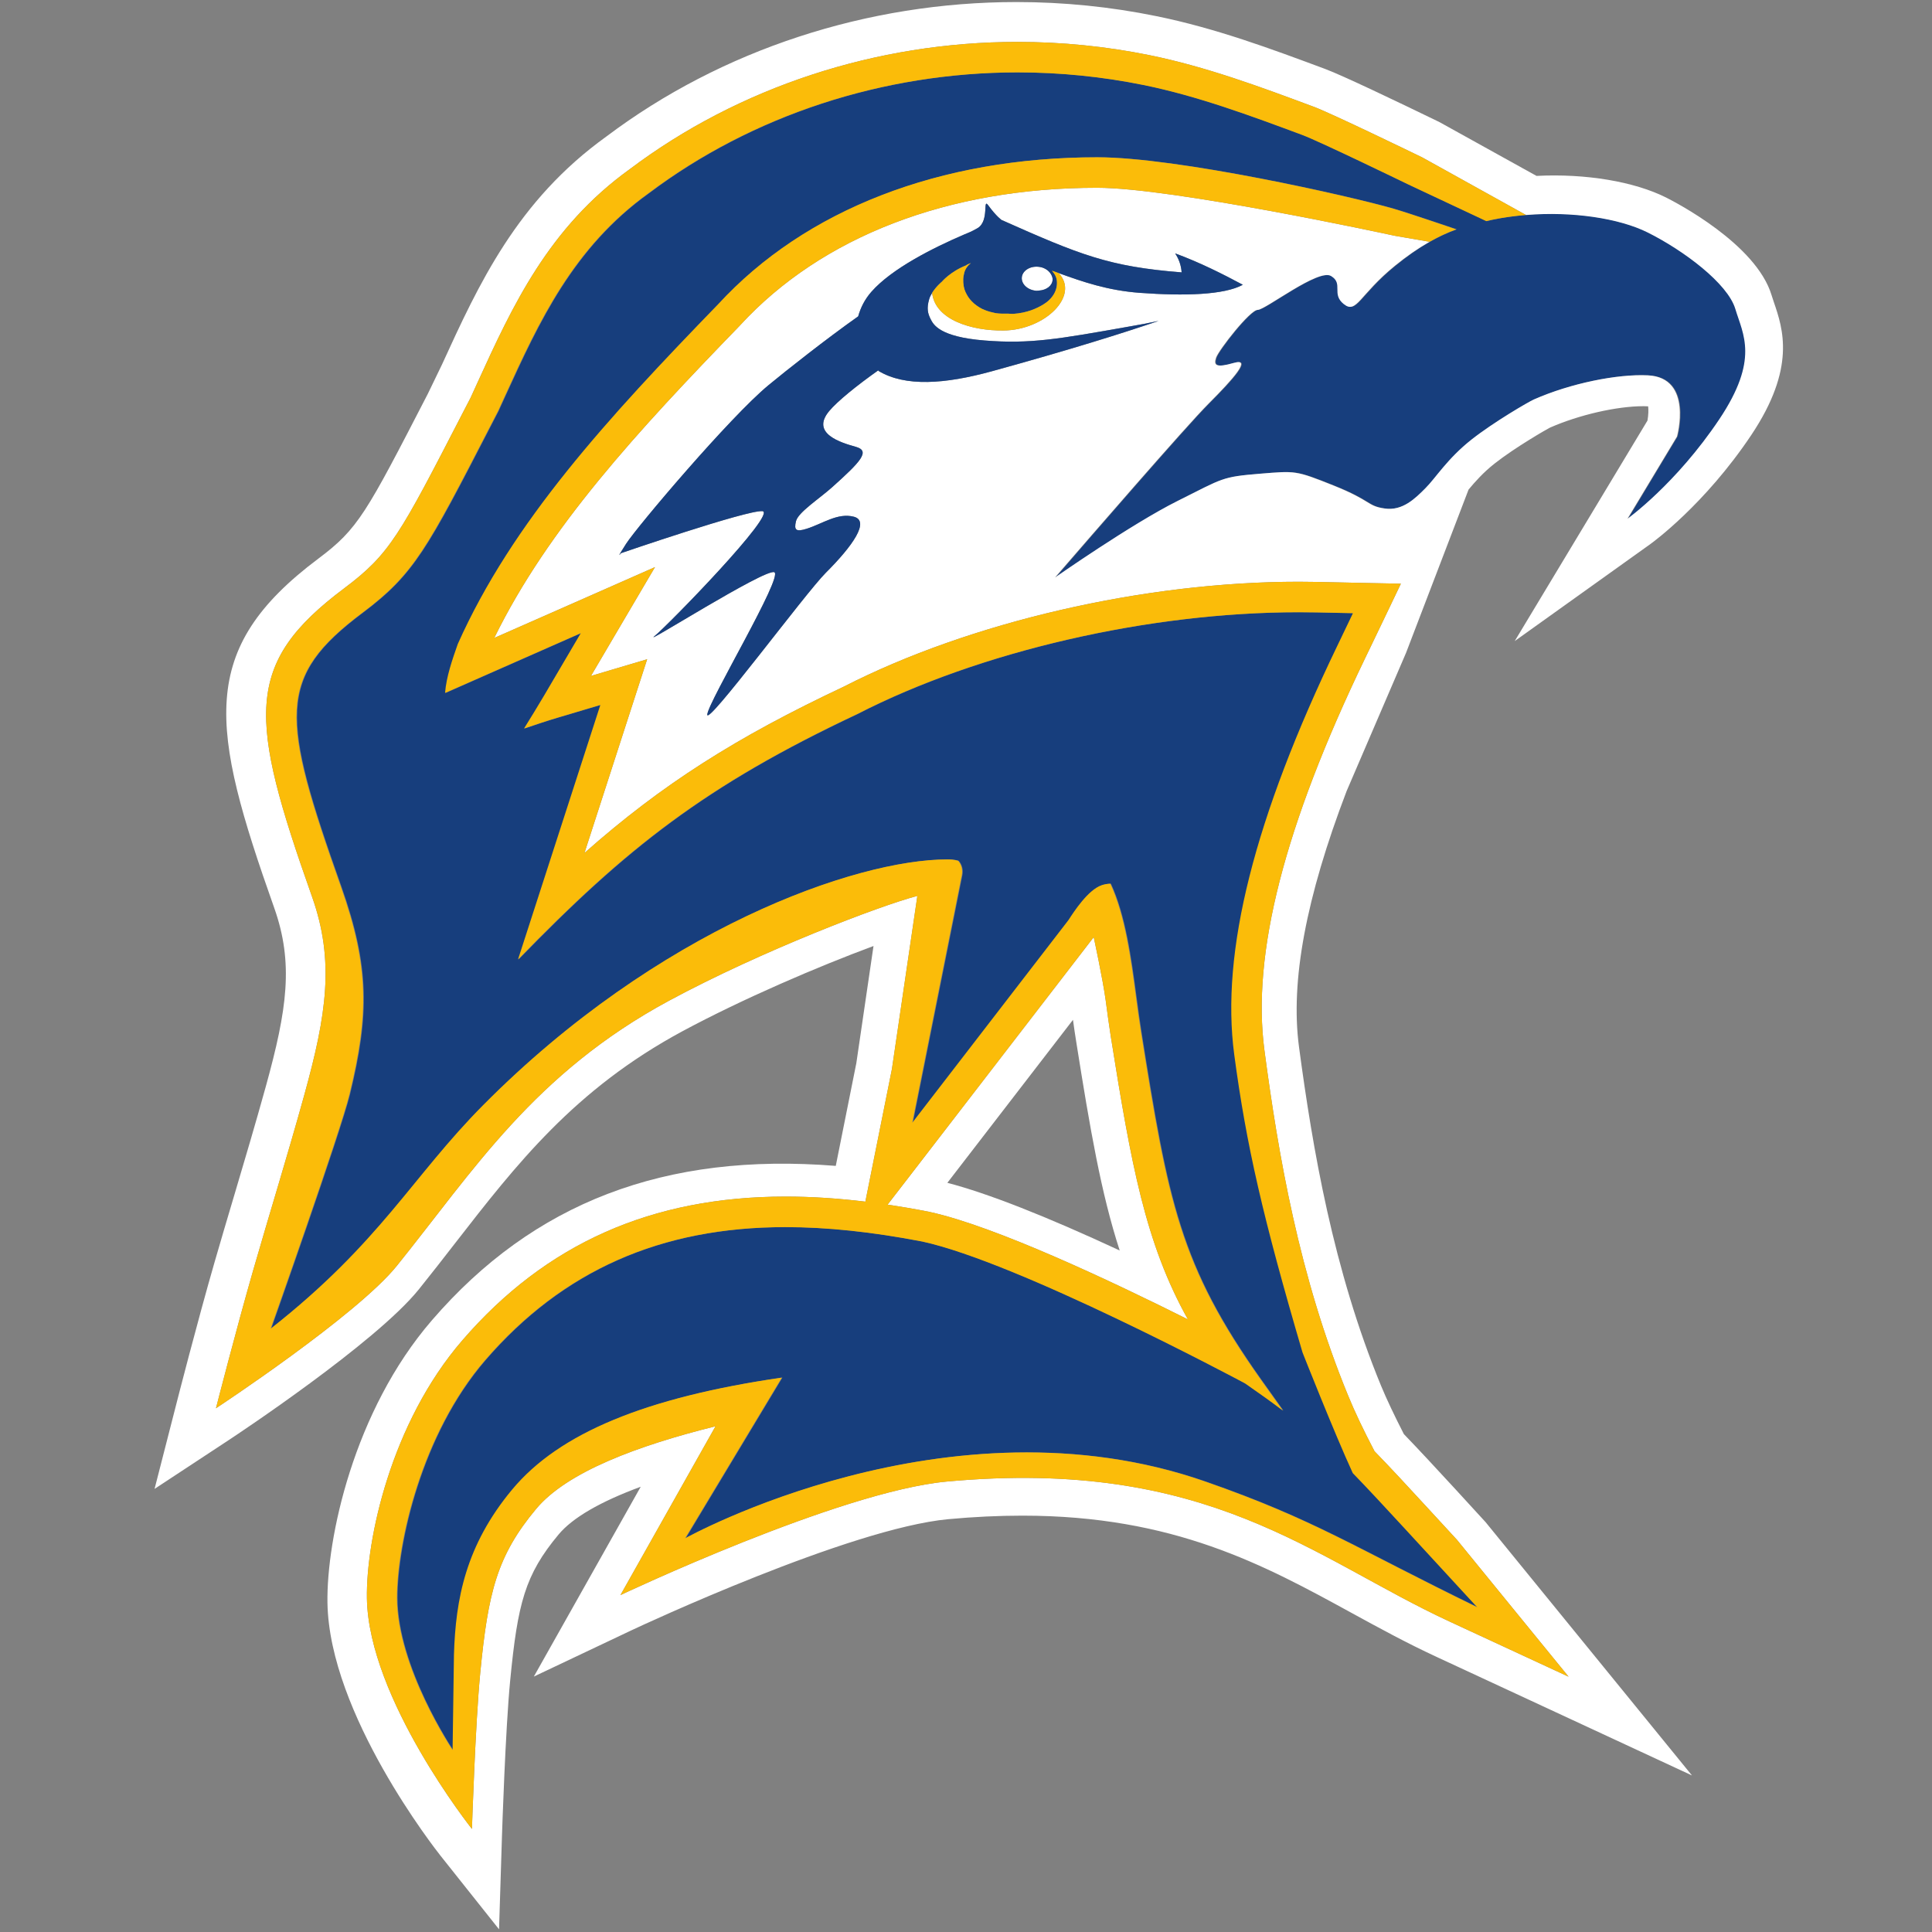 <?xml version="1.0" encoding="UTF-8"?>
<svg width="200px" height="200px" viewBox="0 0 200 200" version="1.1" xmlns="http://www.w3.org/2000/svg" xmlns:xlink="http://www.w3.org/1999/xlink">
    <rect x="0" y="0" width="200" height="200" fill="#808080" stroke="none"/>
    <!-- Generator: Sketch 51.3 (57544) - http://www.bohemiancoding.com/sketch -->
    <title>st-marys-md</title>
    <desc>Created with Sketch.</desc>
    <defs></defs>
    <g id="st-marys-md" stroke="none" stroke-width="1" fill="none" fill-rule="evenodd">
        <g id="st-marys-md_BGL" transform="translate(16, 0)">
            <g id="st-marys-md">
                <g id="g10" transform="translate(84.353, 99.866) scale(-1, 1) rotate(-180) translate(-84.353, -99.866) translate(0, 0.009)" fill-rule="nonzero">
                    <g id="g12">
                        <path d="M163.704,167.748 C162.91,170.393 158.352,173.801 154.645,175.654 C150.946,177.504 144.292,178.208 138.514,176.974 C138.296,176.929 138.125,176.879 137.922,176.834 L129.873,180.615 C129.499,180.794 120.716,185.062 118.863,185.756 C113.53,187.739 108.017,189.79 102.43,190.924 C98.15,191.793 93.768,192.233 89.399,192.233 C75.476,192.233 61.895,187.777 51.179,179.709 C43.356,174.098 39.802,166.325 36.364,158.809 L35.626,157.191 L34.784,155.562 C28.267,142.924 26.91,140.297 21.587,136.302 C12.653,129.608 13.098,125.572 19.345,107.95 C22.291,99.619 22.239,94.663 20.242,86.463 C19.275,82.5 12.077,62.181 12.077,62.181 C23.466,71.135 26.712,77.901 34.067,85.316 C52.178,103.572 72.642,110.761 82.14,110.761 C82.892,110.761 83.231,110.615 83.247,110.615 C83.587,110.245 83.733,109.681 83.63,109.149 L78.496,83.495 L94.634,104.433 L94.693,104.511 C95.237,105.354 96.689,107.595 98.097,108.083 C98.376,108.181 98.728,108.242 98.999,108.242 L99.005,108.242 C100.524,104.979 101.122,100.524 101.655,96.541 C101.822,95.303 101.984,94.093 102.164,92.947 C104.966,75.336 106.156,68.777 114.577,56.907 C115.087,56.191 116.099,54.774 116.868,53.695 C115.73,54.561 114.473,55.464 113,56.482 L112.871,56.559 C111.922,57.067 89.464,69.038 79.544,71.198 C74.308,72.206 69.664,72.695 65.349,72.695 C52.444,72.695 42.278,68.189 34.269,58.915 C27.645,51.242 25.16,39.938 25.152,34.353 C25.14,27.147 30.915,18.557 30.915,18.557 L31.056,28.445 C31.23,34.145 32.251,39.735 37.097,45.545 C41.943,51.355 50.856,55.059 64.996,57.117 L54.983,40.478 C54.983,40.478 82.201,55.663 108.846,46.348 C120.206,42.379 124.126,39.599 136.99,33.337 L129.546,41.416 C127.361,43.791 125.638,45.648 124.104,47.231 C122.193,51.38 118.9,59.721 118.9,59.721 C114.798,73.691 113.079,81.184 111.831,90.567 C110.414,101.192 113.902,115.024 122.493,132.86 L124.12,136.25 L120.361,136.33 C119.742,136.342 119.112,136.346 118.491,136.346 C102.971,136.346 85.447,132.305 72.798,125.809 C57.045,118.402 48.846,111.898 37.689,100.404 L46.213,126.752 L41.797,125.44 C40.668,125.106 39.543,124.727 38.455,124.358 L38.315,124.308 C38.321,124.32 38.321,124.334 38.332,124.343 C39.028,125.46 39.719,126.586 40.382,127.712 L44.189,134.19 L30.137,127.992 C30.268,129.663 30.882,131.432 31.451,133.055 C37.084,145.686 46.978,156.444 58.396,168.224 C67.414,178.038 81.351,183.442 97.64,183.442 C105.944,183.442 123.786,179.432 128.322,178.114 C129.888,177.659 134.811,175.983 134.811,175.983 C132.571,175.173 130.647,173.988 128.46,172.212 C124.76,169.203 124.493,167.189 123.17,168.244 C121.847,169.302 123.17,170.36 121.847,171.154 C120.526,171.95 115.047,167.647 114.249,167.647 C113.456,167.647 110.205,163.487 109.939,162.687 C109.679,161.896 109.939,161.629 111.793,162.16 C113.648,162.687 111.793,160.574 109.149,157.924 C106.849,155.622 96.534,143.71 93.89,140.656 C93.502,140.199 93.274,139.94 93.274,139.94 C93.274,139.94 101.213,145.496 105.974,147.874 C110.736,150.255 110.505,150.358 114.537,150.689 C118.162,150.98 118.143,151.049 122.114,149.462 C126.081,147.874 125.551,147.347 127.403,147.084 C129.251,146.816 130.578,148.135 131.63,149.199 C132.691,150.255 133.898,152.254 136.394,154.224 C138.7,156.039 142.31,158.139 142.855,158.379 C146.631,160.043 151.466,161.023 154.638,160.87 C159.367,160.648 157.657,154.529 157.657,154.529 L152.534,146.024 C152.534,146.024 157.557,149.609 162.055,156.339 C166.196,162.536 164.498,165.098 163.704,167.748" id="path14" fill="#173E7D"></path>
                        <path d="M95.074,94.151 C95.185,93.344 95.295,92.579 95.419,91.825 C96.843,82.863 97.981,76.2 99.912,70.272 C92.244,73.837 86.256,76.187 82.07,77.278 L95.074,94.151 Z M75.882,75.019 C77.254,74.816 78.667,74.574 80.124,74.291 L80.249,74.267 L80.261,74.259 C87.055,72.774 99.153,67.054 106.971,63.139 C102.563,71.035 101.099,79.166 98.985,92.448 C98.798,93.639 98.638,94.833 98.462,96.157 C98.165,98.355 97.221,102.71 97.221,102.71 L84.006,85.557 L77.855,77.574 L75.882,75.019 Z" id="path16" fill="#FFFFFF"></path>
                        <path d="M104.361,166.924 C104.226,166.791 104.078,166.635 103.939,166.502 C103.967,166.515 104.002,166.535 104.045,166.567 L104.361,166.924" id="path18" fill="#173E7D"></path>
                        <path d="M72.601,153.466 C74.122,153.041 73.117,151.95 70.137,149.281 C68.811,148.093 66.625,146.69 66.401,145.771 C66.178,144.854 66.396,144.634 67.51,144.988 C69.184,145.518 70.716,146.667 72.394,146.231 C74.072,145.789 72.289,143.225 69.478,140.421 C67.34,138.284 57.117,124.444 57.217,125.758 C57.313,127.076 65.14,140.111 64.152,140.489 C63.172,140.873 50.35,132.733 51.755,133.871 C53.167,135.012 64.539,146.682 62.914,146.809 C61.291,146.928 48.274,142.455 48.274,142.455 C48.274,142.455 47.671,141.648 48.813,143.43 C49.958,145.211 59.587,156.582 63.57,159.862 C65.464,161.424 69.465,164.587 72.839,166.974 C73.084,167.852 73.508,168.725 74.208,169.519 C76.327,171.928 80.619,174.075 83.789,175.437 C84.052,175.551 83.965,175.516 84.215,175.615 L84.439,175.71 C84.722,175.831 85.229,176.126 85.229,176.126 C86.435,176.886 85.703,179.287 86.302,178.468 C87.146,177.312 87.684,176.95 87.684,176.95 C95.784,173.346 98.798,172.116 106.323,171.527 C106.263,172.352 105.994,172.966 105.652,173.493 C108.226,172.547 110.56,171.364 112.659,170.243 C110.711,169.181 106.585,169.071 102.004,169.407 C98.66,169.654 96.079,170.553 93.594,171.452 C95.797,169.11 92.179,165.559 87.89,165.51 C84.58,165.471 80.805,166.609 80.493,169.404 C80.37,169.203 80.258,168.99 80.191,168.764 C79.903,167.783 80.052,167.251 80.342,166.682 C80.619,166.133 81.247,164.851 85.91,164.476 C90.637,164.095 93.57,164.624 100.768,165.897 C102.146,166.135 102.765,166.251 103.939,166.502 C100.141,165.211 94.894,163.555 86.666,161.287 C81.789,159.951 77.711,159.67 74.954,161.318 C74.945,161.341 74.928,161.361 74.916,161.384 C72.673,159.798 70.691,158.189 69.844,157.178 C67.877,154.832 71.076,153.892 72.601,153.466 Z M154.574,160.867 C151.403,161.019 146.568,160.042 142.79,158.374 C142.245,158.137 138.633,156.035 136.331,154.222 C133.831,152.252 132.626,150.251 131.567,149.197 C130.512,148.134 129.188,146.811 127.336,147.082 C125.486,147.343 126.017,147.871 122.047,149.46 C118.079,151.046 118.096,150.976 114.47,150.688 C110.442,150.355 110.671,150.251 105.909,147.871 C101.15,145.495 93.21,139.939 93.21,139.939 C93.21,139.939 93.435,140.197 93.826,140.655 C96.469,143.708 106.782,155.621 109.085,157.921 C111.729,160.57 113.583,162.685 111.729,162.156 C109.875,161.626 109.615,161.893 109.875,162.685 C110.144,163.483 113.392,167.644 114.186,167.644 C114.981,167.644 120.463,171.946 121.785,171.152 C123.107,170.356 121.785,169.299 123.107,168.242 C124.428,167.185 124.695,169.199 128.396,172.21 C129.641,173.223 130.808,174.025 131.992,174.694 L128.46,175.302 L128.401,175.314 L128.359,175.32 C127.423,175.526 105.361,180.285 97.576,180.285 C82.184,180.285 69.072,175.243 60.635,166.071 L60.582,166.014 L60.575,166.005 C49.985,155.082 40.725,145.049 35.167,133.684 L39.511,135.596 L46.199,138.543 L51.806,141.017 L48.697,135.737 L45.176,129.75 L47.397,130.41 L50.994,131.477 L49.836,127.905 L48.459,123.654 L44.503,111.424 C52.542,118.541 60.232,123.409 71.323,128.629 C84.422,135.338 102.465,139.501 118.426,139.501 C119.074,139.501 119.722,139.495 120.361,139.481 L122.294,139.439 L125.953,139.361 L129.018,139.3 L127.693,136.531 L126.112,133.236 L125.268,131.484 C116.957,114.226 113.561,100.977 114.896,90.977 C116.323,80.244 118.469,67.6 123.577,55.202 C124.236,53.589 125.151,51.666 126.288,49.494 C127.924,47.811 129.781,45.807 131.854,43.549 L134.828,40.318 L134.865,40.274 L134.902,40.227 L141.18,32.526 L146.379,26.153 C146.379,26.153 135.932,30.997 134.068,31.856 C119.898,38.417 109.139,48.855 81.993,46.351 C70.843,45.316 48.227,34.599 48.227,34.599 L58.072,52.077 C50.039,50.08 42.704,47.36 39.501,43.521 C35.447,38.66 34.527,34.889 33.718,26.579 C33.205,21.318 32.856,10.39 32.856,10.39 C32.856,10.39 22.146,23.868 21.982,34.276 C21.888,40.292 24.441,52.38 31.863,60.974 C40.511,70.985 51.455,75.853 65.329,75.853 C67.953,75.853 70.687,75.678 73.582,75.329 L74.352,79.174 L76.331,89.056 L78.965,106.98 C75.139,105.985 62.822,101.286 53.272,96.138 C39.304,88.608 33.016,78.54 25.09,68.697 C20.937,63.535 6.357,53.94 6.357,53.94 C6.357,53.94 8.456,62.134 10.221,68.264 C12.033,74.559 13.742,80.012 15.524,86.46 C17.787,94.654 18.662,100.238 16.303,106.893 C9.733,125.447 9.198,131.006 19.629,138.82 C24.375,142.379 25.38,144.327 31.914,157.002 L32.714,158.545 L33.43,160.114 C37.032,168 40.762,176.152 49.216,182.228 C60.495,190.713 74.74,195.385 89.334,195.385 C93.914,195.385 98.51,194.924 102.988,194.015 C108.825,192.828 114.455,190.736 119.878,188.715 L119.938,188.693 L119.952,188.691 C121.885,187.965 130.24,183.906 131.191,183.447 L131.237,183.423 L131.283,183.398 L141.976,177.465 C146.762,177.859 151.62,177.132 154.58,175.65 C158.287,173.798 162.844,170.391 163.64,167.743 C164.434,165.095 166.131,162.535 161.991,156.336 C157.49,149.608 152.471,146.02 152.471,146.02 L157.595,154.526 C157.595,154.526 159.303,160.643 154.574,160.867 Z M140.803,133.359 L154.819,143.382 C155.046,143.544 160.454,147.457 165.285,154.678 C169.95,161.653 168.572,165.689 167.624,168.458 C167.543,168.694 167.467,168.926 167.395,169.16 C165.795,174.482 157.413,178.803 156.465,179.28 C153.183,180.92 148.191,181.775 143.059,181.514 L133.07,187.052 L132.807,187.184 C128.482,189.284 122.954,191.921 121.2,192.577 C115.613,194.656 109.842,196.808 103.678,198.057 C98.971,199.02 94.107,199.511 89.227,199.511 C73.771,199.511 58.69,194.565 46.789,185.604 C37.508,178.941 33.551,170.292 29.738,161.952 L28.285,158.948 C21.902,146.571 21.083,144.983 16.952,141.891 C4.409,132.487 5.739,124.506 12.39,105.731 C14.411,100.022 13.724,95.243 11.532,87.304 C10.435,83.342 9.365,79.753 8.284,76.103 L8.188,75.782 C7.535,73.586 6.877,71.369 6.204,69.038 C4.42,62.847 2.307,54.598 2.291,54.526 L0,45.593 L7.703,50.662 C8.321,51.07 22.89,60.697 27.36,66.251 C28.633,67.833 29.864,69.415 31.101,71.011 C37.465,79.202 43.471,86.941 54.633,92.963 C60.902,96.338 68.731,99.683 74.425,101.792 L72.647,89.665 L70.519,79.031 C52.846,80.451 39.234,75.242 28.712,63.048 C20.592,53.651 17.793,40.408 17.898,33.804 C18.079,22.268 29.139,8.205 29.612,7.608 L35.661,0 L35.966,9.718 C35.981,10.162 36.321,20.697 36.815,25.771 C37.591,33.748 38.342,36.696 41.825,40.873 C43.273,42.606 46.122,44.265 50.327,45.815 L39.263,26.166 L49.413,30.975 C50.329,31.407 71.96,41.513 82.167,42.458 C84.806,42.704 87.385,42.824 89.83,42.824 C105.521,42.824 114.869,37.709 123.908,32.759 C126.73,31.215 129.644,29.622 132.738,28.191 C134.62,27.323 145.11,22.449 145.11,22.449 L159.152,15.929 L137.785,42.155 L134.62,45.608 C132.666,47.727 130.898,49.637 129.326,51.269 C128.338,53.199 127.541,54.878 126.968,56.264 C122.007,68.309 119.888,80.773 118.469,91.373 C117.572,98.148 119.192,106.814 123.398,117.823 L129.553,132.141 L136.025,149.042 C136.709,149.86 137.531,150.799 138.72,151.736 C140.834,153.405 144.17,155.318 144.44,155.45 C147.462,156.78 151.364,157.675 154.147,157.675 C154.283,157.675 154.415,157.672 154.616,157.659 C154.659,157.324 154.648,156.766 154.548,156.188 L140.803,133.359 Z" id="path20" fill="#FFFFFF"></path>
                        <path d="M77.855,77.574 L84.006,85.557 L97.221,102.71 C97.221,102.71 98.165,98.355 98.462,96.157 C98.638,94.833 98.798,93.639 98.985,92.448 C101.099,79.166 102.563,71.035 106.971,63.139 C99.153,67.054 87.055,72.774 80.261,74.259 L80.249,74.267 L80.124,74.291 C78.667,74.574 77.254,74.816 75.882,75.019 L77.855,77.574 Z M128.259,178.112 C123.723,179.428 105.876,183.44 97.576,183.44 C81.288,183.44 67.352,178.035 58.332,168.222 C46.914,156.443 37.021,145.683 31.388,133.052 C30.817,131.428 30.202,129.661 30.073,127.991 L44.126,134.187 L40.318,127.711 C39.651,126.584 38.962,125.458 38.268,124.341 C38.258,124.33 38.255,124.318 38.251,124.306 L38.39,124.355 C39.479,124.724 40.604,125.104 41.732,125.437 L46.149,126.751 L37.624,100.4 C48.785,111.897 56.981,118.4 72.732,125.805 C85.384,132.303 102.909,136.344 118.426,136.344 C119.049,136.344 119.678,136.34 120.297,136.326 L124.057,136.247 L122.432,132.857 C113.838,115.021 110.35,101.189 111.766,90.564 C113.015,81.181 114.734,73.688 118.836,59.717 C118.836,59.717 122.128,51.377 124.038,47.227 C125.576,45.644 127.295,43.787 129.483,41.415 L136.923,33.334 C124.063,39.595 120.139,42.377 108.782,46.344 C82.137,55.662 54.917,40.477 54.917,40.477 L64.932,57.115 C50.789,55.055 41.879,51.353 37.032,45.544 C32.186,39.731 31.166,34.144 30.993,28.443 L30.852,18.556 C30.852,18.556 25.076,27.144 25.09,34.35 C25.095,39.936 27.583,51.241 34.204,58.913 C42.216,68.187 52.382,72.692 65.282,72.692 C69.598,72.692 74.243,72.204 79.479,71.197 C89.399,69.034 111.857,57.063 112.806,56.556 L112.936,56.478 C114.408,55.46 115.664,54.558 116.805,53.692 C116.034,54.772 115.023,56.187 114.513,56.906 C106.093,68.773 104.901,75.332 102.103,92.946 C101.92,94.089 101.755,95.3 101.592,96.538 C101.061,100.522 100.459,104.975 98.941,108.241 L98.937,108.241 C98.662,108.241 98.314,108.181 98.031,108.082 C96.623,107.591 95.174,105.353 94.627,104.508 L94.571,104.43 L78.433,83.493 L83.565,109.145 C83.669,109.677 83.523,110.243 83.184,110.611 C83.167,110.611 82.828,110.757 82.075,110.757 C72.575,110.757 52.111,103.571 34.005,85.312 C26.645,77.898 23.402,71.131 12.013,62.177 C12.013,62.177 19.212,82.496 20.178,86.46 C22.176,94.66 22.226,99.616 19.281,107.947 C13.034,125.571 12.589,129.604 21.519,136.299 C26.845,140.297 28.201,142.923 34.719,155.558 L35.562,157.19 L36.299,158.805 C39.739,166.321 43.292,174.096 51.114,179.706 C61.83,187.777 75.411,192.23 89.334,192.23 C93.705,192.23 98.087,191.79 102.364,190.922 C107.955,189.787 113.468,187.738 118.799,185.754 C120.653,185.059 129.437,180.791 129.811,180.612 L137.857,176.833 C138.062,176.876 138.232,176.925 138.449,176.971 C139.601,177.217 140.786,177.366 141.976,177.465 L131.283,183.398 L131.237,183.423 L131.191,183.447 C130.24,183.906 121.885,187.965 119.952,188.691 L119.938,188.693 L119.878,188.715 C114.455,190.736 108.825,192.828 102.988,194.015 C98.51,194.924 93.914,195.385 89.334,195.385 C74.74,195.385 60.495,190.713 49.216,182.228 C40.762,176.152 37.032,168 33.43,160.114 L32.714,158.545 L31.914,157.002 C25.38,144.327 24.375,142.379 19.629,138.82 C9.198,131.006 9.733,125.447 16.303,106.893 C18.662,100.238 17.787,94.654 15.524,86.46 C13.742,80.012 12.033,74.559 10.221,68.264 C8.456,62.134 6.357,53.94 6.357,53.94 C6.357,53.94 20.937,63.535 25.09,68.697 C33.016,78.54 39.304,88.608 53.272,96.138 C62.822,101.286 75.139,105.985 78.965,106.98 L76.331,89.056 L74.352,79.174 L73.582,75.329 C70.687,75.678 67.953,75.853 65.329,75.853 C51.455,75.853 40.511,70.985 31.863,60.974 C24.441,52.38 21.888,40.292 21.982,34.276 C22.146,23.868 32.856,10.39 32.856,10.39 C32.856,10.39 33.205,21.318 33.718,26.579 C34.527,34.889 35.447,38.66 39.501,43.521 C42.704,47.36 50.039,50.08 58.072,52.077 L48.227,34.599 C48.227,34.599 70.843,45.316 81.993,46.351 C109.139,48.855 119.898,38.417 134.068,31.856 C135.932,30.997 146.379,26.153 146.379,26.153 L141.18,32.526 L134.902,40.227 L134.865,40.274 L134.828,40.318 L131.854,43.549 C129.781,45.807 127.924,47.811 126.288,49.494 C125.151,51.666 124.236,53.589 123.577,55.202 C118.469,67.6 116.323,80.244 114.896,90.977 C113.561,100.977 116.957,114.226 125.268,131.484 L126.112,133.236 L127.693,136.531 L129.018,139.3 L125.953,139.361 L122.294,139.439 L120.361,139.481 C119.722,139.495 119.074,139.501 118.426,139.501 C102.465,139.501 84.422,135.338 71.323,128.629 C60.232,123.409 52.542,118.541 44.503,111.424 L48.459,123.654 L49.836,127.905 L50.994,131.477 L47.397,130.41 L45.176,129.75 L48.697,135.737 L51.806,141.017 L46.199,138.543 L39.511,135.596 L35.167,133.684 C40.725,145.049 49.985,155.082 60.575,166.005 L60.582,166.014 L60.635,166.071 C69.072,175.243 82.184,180.285 97.576,180.285 C105.361,180.285 127.423,175.526 128.359,175.32 L128.401,175.314 L128.46,175.302 L131.992,174.694 C132.884,175.198 133.783,175.632 134.747,175.978 C134.747,175.978 129.825,177.658 128.259,178.112 Z" id="path22" fill="#FBBC09"></path>
                        <path d="M91.278,169.621 C91.38,169.613 91.472,169.636 91.567,169.643 C92.314,169.692 92.918,170.129 92.964,170.737 C92.984,170.983 92.887,171.21 92.745,171.418 C92.489,171.786 92.038,172.065 91.474,172.109 C90.594,172.186 89.833,171.684 89.777,170.998 C89.722,170.305 90.391,169.693 91.278,169.621" id="path24" fill="#FFFFFF"></path>
                        <path d="M91.474,172.109 C92.038,172.065 92.489,171.786 92.745,171.418 C92.887,171.21 92.984,170.983 92.964,170.737 C92.918,170.129 92.314,169.692 91.567,169.643 C91.472,169.636 91.38,169.613 91.278,169.621 C90.391,169.693 89.722,170.305 89.777,170.998 C89.833,171.684 90.594,172.186 91.474,172.109 Z M74.916,161.384 C74.928,161.361 74.945,161.341 74.954,161.318 C77.711,159.67 81.789,159.951 86.666,161.287 C94.894,163.555 100.141,165.211 103.939,166.502 C102.765,166.251 102.146,166.135 100.768,165.897 C93.57,164.624 90.637,164.095 85.91,164.476 C81.247,164.851 80.619,166.133 80.342,166.682 C80.052,167.251 79.903,167.783 80.191,168.764 C80.258,168.99 80.37,169.203 80.493,169.404 C80.905,170.072 81.499,170.557 81.499,170.557 C81.499,170.557 82.366,171.597 83.986,172.241 C84.124,172.35 84.326,172.416 84.509,172.492 C84.171,172.23 83.94,171.896 83.816,171.492 C83.807,171.463 83.807,171.43 83.801,171.401 C83.753,171.224 83.719,171.04 83.712,170.841 C83.704,170.597 83.72,170.34 83.768,170.064 C83.839,169.654 84.024,169.312 84.227,168.983 C84.337,168.821 84.457,168.669 84.6,168.527 C84.757,168.358 84.933,168.209 85.13,168.074 C85.3,167.955 85.473,167.843 85.666,167.748 C86.006,167.589 86.375,167.456 86.788,167.371 C86.881,167.349 86.975,167.324 87.072,167.306 C87.48,167.244 87.941,167.244 88.404,167.251 C88.572,167.251 88.711,167.219 88.885,167.23 C90.344,167.331 91.313,167.793 91.977,168.187 C92.942,168.762 93.54,169.69 93.396,170.734 C93.341,171.11 93.158,171.397 92.928,171.651 C92.914,171.666 92.904,171.688 92.887,171.705 C92.909,171.696 92.934,171.688 92.954,171.681 C93.165,171.604 93.381,171.527 93.594,171.452 C96.079,170.553 98.66,169.654 102.004,169.407 C106.585,169.071 110.711,169.181 112.659,170.243 C110.56,171.364 108.226,172.547 105.652,173.493 C105.994,172.966 106.263,172.352 106.323,171.527 C98.798,172.116 95.784,173.346 87.684,176.95 C87.684,176.95 87.146,177.312 86.302,178.468 C85.703,179.287 86.435,176.886 85.229,176.126 C85.229,176.126 84.722,175.831 84.439,175.71 L84.215,175.615 C83.965,175.516 84.052,175.551 83.789,175.437 C80.619,174.075 76.327,171.928 74.208,169.519 C73.508,168.725 73.084,167.852 72.839,166.974 C69.465,164.587 65.464,161.424 63.57,159.862 C59.587,156.582 49.958,145.211 48.813,143.43 C47.671,141.648 48.274,142.455 48.274,142.455 C48.274,142.455 61.291,146.928 62.914,146.809 C64.539,146.682 53.167,135.012 51.755,133.871 C50.35,132.733 63.172,140.873 64.152,140.489 C65.14,140.111 57.313,127.076 57.217,125.758 C57.117,124.444 67.34,138.284 69.478,140.421 C72.289,143.225 74.072,145.789 72.394,146.231 C70.716,146.667 69.184,145.518 67.51,144.988 C66.396,144.634 66.178,144.854 66.401,145.771 C66.625,146.69 68.811,148.093 70.137,149.281 C73.117,151.95 74.122,153.041 72.601,153.466 C71.076,153.892 67.877,154.832 69.844,157.178 C70.691,158.189 72.673,159.798 74.916,161.384 Z" id="path26" fill="#173E7D"></path>
                        <path d="M92.928,171.651 C93.158,171.397 93.341,171.11 93.396,170.734 C93.54,169.69 92.942,168.762 91.977,168.187 C91.313,167.793 90.344,167.331 88.885,167.23 C88.711,167.219 88.572,167.251 88.404,167.251 C87.941,167.244 87.48,167.244 87.072,167.306 C86.975,167.324 86.881,167.349 86.788,167.371 C86.375,167.456 86.006,167.589 85.666,167.748 C85.473,167.843 85.3,167.955 85.13,168.074 C84.933,168.209 84.757,168.358 84.6,168.527 C84.457,168.669 84.337,168.821 84.227,168.983 C84.024,169.312 83.839,169.654 83.768,170.064 C83.72,170.34 83.704,170.597 83.712,170.841 C83.719,171.04 83.753,171.224 83.801,171.401 C83.807,171.43 83.807,171.463 83.816,171.492 C83.935,171.899 84.171,172.228 84.509,172.492 C84.326,172.416 84.124,172.35 83.986,172.241 C82.366,171.597 81.499,170.557 81.499,170.557 C81.499,170.557 80.905,170.072 80.493,169.404 C80.805,166.609 84.58,165.471 87.89,165.51 C92.179,165.559 95.797,169.11 93.594,171.452 C93.381,171.527 93.165,171.604 92.954,171.681 C92.946,171.673 92.936,171.659 92.928,171.651" id="path28" fill="#FBBC09"></path>
                    </g>
                </g>
            </g>
        </g>
    </g>
</svg>